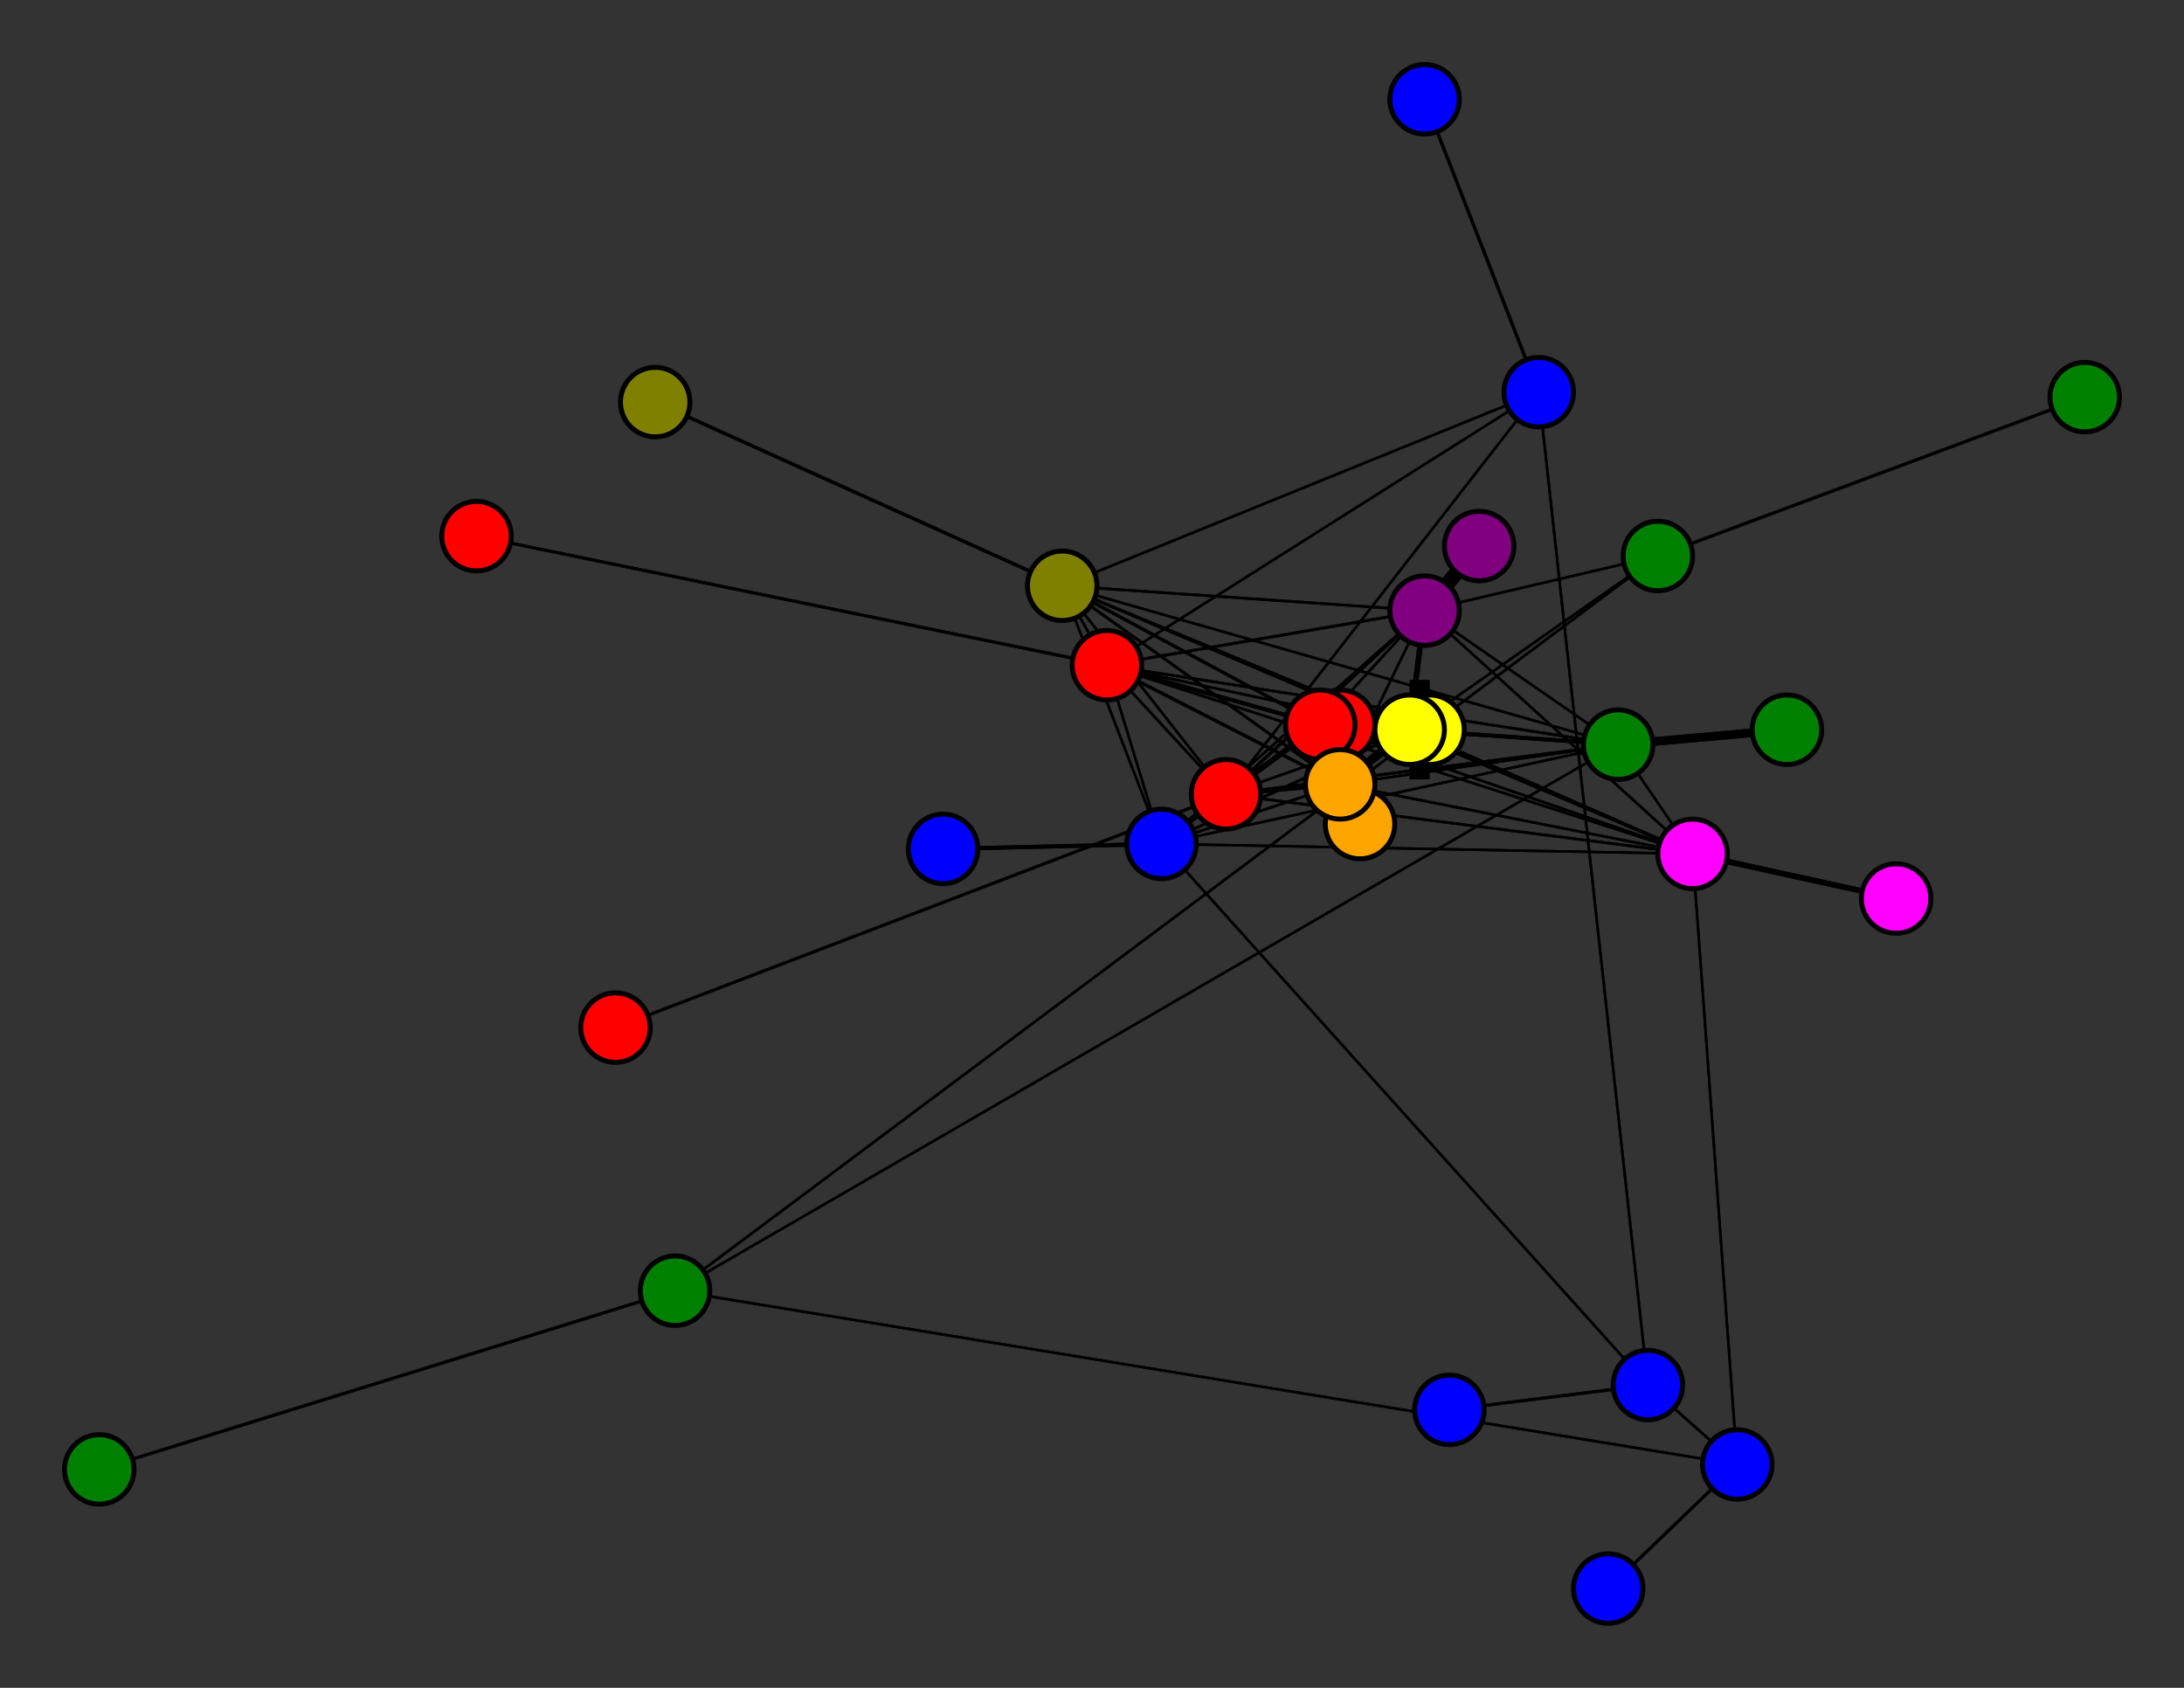 <svg width="440" height="340" xmlns="http://www.w3.org/2000/svg">
<rect width="100%" height="100%" fill="#333333" stroke="none"/>
<path stroke-width="10.216" stroke="black" d="M 270 146 266 146"/>
<path stroke-width="0.509" stroke="black" d="M 223 134 284 147"/>
<path stroke-width="0.5" stroke="black" d="M 223 134 310 79"/>
<path stroke-width="0.586" stroke="black" d="M 124 207 247 160"/>
<path stroke-width="1.097" stroke="black" d="M 247 160 266 146"/>
<path stroke-width="0.794" stroke="black" d="M 247 160 270 158"/>
<path stroke-width="0.642" stroke="black" d="M 247 160 287 123"/>
<path stroke-width="0.509" stroke="black" d="M 223 134 247 160"/>
<path stroke-width="0.566" stroke="black" d="M 247 160 326 150"/>
<path stroke-width="0.509" stroke="black" d="M 247 160 234 170"/>
<path stroke-width="0.5" stroke="black" d="M 247 160 214 118"/>
<path stroke-width="0.509" stroke="black" d="M 247 160 223 134"/>
<path stroke-width="0.586" stroke="black" d="M 247 160 124 207"/>
<path stroke-width="0.5" stroke="black" d="M 247 160 284 147"/>
<path stroke-width="0.5" stroke="black" d="M 247 160 310 79"/>
<path stroke-width="0.528" stroke="black" d="M 247 160 341 172"/>
<path stroke-width="20.0" stroke="black" d="M 288 147 284 147"/>
<path stroke-width="0.604" stroke="black" d="M 223 134 96 108"/>
<path stroke-width="0.5" stroke="black" d="M 223 134 234 170"/>
<path stroke-width="0.509" stroke="black" d="M 214 118 326 150"/>
<path stroke-width="0.5" stroke="black" d="M 214 118 341 172"/>
<path stroke-width="0.5" stroke="black" d="M 214 118 234 170"/>
<path stroke-width="0.661" stroke="black" d="M 214 118 132 81"/>
<path stroke-width="0.5" stroke="black" d="M 214 118 223 134"/>
<path stroke-width="0.5" stroke="black" d="M 214 118 247 160"/>
<path stroke-width="0.5" stroke="black" d="M 223 134 214 118"/>
<path stroke-width="0.528" stroke="black" d="M 214 118 284 147"/>
<path stroke-width="0.604" stroke="black" d="M 96 108 223 134"/>
<path stroke-width="0.794" stroke="black" d="M 223 134 266 146"/>
<path stroke-width="0.642" stroke="black" d="M 223 134 270 158"/>
<path stroke-width="0.566" stroke="black" d="M 223 134 287 123"/>
<path stroke-width="0.528" stroke="black" d="M 223 134 326 150"/>
<path stroke-width="0.509" stroke="black" d="M 223 134 341 172"/>
<path stroke-width="0.5" stroke="black" d="M 214 118 310 79"/>
<path stroke-width="0.528" stroke="black" d="M 214 118 287 123"/>
<path stroke-width="2.927" stroke="black" d="M 284 147 266 146"/>
<path stroke-width="1.097" stroke="black" d="M 284 147 287 123"/>
<path stroke-width="0.607" stroke="black" d="M 324 320 350 295"/>
<path stroke-width="0.5" stroke="black" d="M 350 295 341 172"/>
<path stroke-width="0.509" stroke="black" d="M 350 295 136 260"/>
<path stroke-width="0.607" stroke="black" d="M 350 295 324 320"/>
<path stroke-width="0.509" stroke="black" d="M 350 295 332 279"/>
<path stroke-width="0.607" stroke="black" d="M 292 284 332 279"/>
<path stroke-width="0.509" stroke="black" d="M 136 260 350 295"/>
<path stroke-width="0.5" stroke="black" d="M 332 279 234 170"/>
<path stroke-width="0.607" stroke="black" d="M 332 279 292 284"/>
<path stroke-width="0.509" stroke="black" d="M 332 279 310 79"/>
<path stroke-width="0.644" stroke="black" d="M 287 20 310 79"/>
<path stroke-width="0.5" stroke="black" d="M 310 79 214 118"/>
<path stroke-width="0.5" stroke="black" d="M 310 79 223 134"/>
<path stroke-width="0.5" stroke="black" d="M 310 79 247 160"/>
<path stroke-width="0.509" stroke="black" d="M 332 279 350 295"/>
<path stroke-width="1.723" stroke="black" d="M 284 147 270 158"/>
<path stroke-width="0.607" stroke="black" d="M 136 260 20 296"/>
<path stroke-width="0.5" stroke="black" d="M 136 260 326 150"/>
<path stroke-width="0.794" stroke="black" d="M 284 147 326 150"/>
<path stroke-width="0.642" stroke="black" d="M 284 147 341 172"/>
<path stroke-width="0.566" stroke="black" d="M 284 147 234 170"/>
<path stroke-width="0.528" stroke="black" d="M 284 147 214 118"/>
<path stroke-width="0.509" stroke="black" d="M 284 147 223 134"/>
<path stroke-width="0.5" stroke="black" d="M 284 147 247 160"/>
<path stroke-width="0.509" stroke="black" d="M 136 260 334 112"/>
<path stroke-width="20.0" stroke="black" d="M 284 147 288 147"/>
<path stroke-width="0.607" stroke="black" d="M 420 80 334 112"/>
<path stroke-width="0.5" stroke="black" d="M 334 112 287 123"/>
<path stroke-width="0.509" stroke="black" d="M 334 112 284 147"/>
<path stroke-width="0.607" stroke="black" d="M 334 112 420 80"/>
<path stroke-width="0.509" stroke="black" d="M 334 112 136 260"/>
<path stroke-width="0.607" stroke="black" d="M 20 296 136 260"/>
<path stroke-width="0.509" stroke="black" d="M 284 147 334 112"/>
<path stroke-width="0.566" stroke="black" d="M 214 118 270 158"/>
<path stroke-width="0.642" stroke="black" d="M 214 118 266 146"/>
<path stroke-width="0.661" stroke="black" d="M 132 81 214 118"/>
<path stroke-width="0.642" stroke="black" d="M 270 158 223 134"/>
<path stroke-width="0.794" stroke="black" d="M 270 158 247 160"/>
<path stroke-width="1.723" stroke="black" d="M 270 158 284 147"/>
<path stroke-width="2.936" stroke="black" d="M 298 110 287 123"/>
<path stroke-width="0.5" stroke="black" d="M 287 123 266 146"/>
<path stroke-width="0.5" stroke="black" d="M 287 123 270 158"/>
<path stroke-width="0.566" stroke="black" d="M 270 158 214 118"/>
<path stroke-width="2.936" stroke="black" d="M 287 123 298 110"/>
<path stroke-width="0.5" stroke="black" d="M 287 123 341 172"/>
<path stroke-width="0.509" stroke="black" d="M 287 123 234 170"/>
<path stroke-width="0.528" stroke="black" d="M 287 123 214 118"/>
<path stroke-width="0.566" stroke="black" d="M 287 123 223 134"/>
<path stroke-width="0.642" stroke="black" d="M 287 123 247 160"/>
<path stroke-width="1.097" stroke="black" d="M 287 123 284 147"/>
<path stroke-width="0.5" stroke="black" d="M 287 123 326 150"/>
<path stroke-width="0.5" stroke="black" d="M 287 123 334 112"/>
<path stroke-width="0.528" stroke="black" d="M 270 158 234 170"/>
<path stroke-width="0.5" stroke="black" d="M 270 158 326 150"/>
<path stroke-width="10.216" stroke="black" d="M 266 146 270 146"/>
<path stroke-width="0.5" stroke="black" d="M 266 146 270 158"/>
<path stroke-width="0.5" stroke="black" d="M 266 146 287 123"/>
<path stroke-width="0.509" stroke="black" d="M 266 146 326 150"/>
<path stroke-width="0.528" stroke="black" d="M 266 146 341 172"/>
<path stroke-width="0.566" stroke="black" d="M 266 146 234 170"/>
<path stroke-width="0.509" stroke="black" d="M 270 158 341 172"/>
<path stroke-width="0.642" stroke="black" d="M 266 146 214 118"/>
<path stroke-width="1.097" stroke="black" d="M 266 146 247 160"/>
<path stroke-width="2.927" stroke="black" d="M 266 146 284 147"/>
<path stroke-width="5.363" stroke="black" d="M 274 166 270 158"/>
<path stroke-width="0.5" stroke="black" d="M 270 158 266 146"/>
<path stroke-width="5.363" stroke="black" d="M 270 158 274 166"/>
<path stroke-width="0.5" stroke="black" d="M 270 158 287 123"/>
<path stroke-width="0.794" stroke="black" d="M 266 146 223 134"/>
<path stroke-width="1.723" stroke="black" d="M 360 147 326 150"/>
<path stroke-width="0.509" stroke="black" d="M 326 150 266 146"/>
<path stroke-width="0.5" stroke="black" d="M 326 150 270 158"/>
<path stroke-width="0.642" stroke="black" d="M 341 172 284 147"/>
<path stroke-width="0.5" stroke="black" d="M 341 172 350 295"/>
<path stroke-width="0.813" stroke="black" d="M 190 171 234 170"/>
<path stroke-width="0.566" stroke="black" d="M 234 170 266 146"/>
<path stroke-width="0.528" stroke="black" d="M 234 170 270 158"/>
<path stroke-width="0.509" stroke="black" d="M 234 170 287 123"/>
<path stroke-width="0.528" stroke="black" d="M 341 172 247 160"/>
<path stroke-width="0.5" stroke="black" d="M 234 170 326 150"/>
<path stroke-width="0.813" stroke="black" d="M 234 170 190 171"/>
<path stroke-width="0.5" stroke="black" d="M 234 170 214 118"/>
<path stroke-width="0.5" stroke="black" d="M 234 170 223 134"/>
<path stroke-width="0.509" stroke="black" d="M 234 170 247 160"/>
<path stroke-width="0.566" stroke="black" d="M 234 170 284 147"/>
<path stroke-width="0.5" stroke="black" d="M 234 170 332 279"/>
<path stroke-width="0.5" stroke="black" d="M 234 170 341 172"/>
<path stroke-width="0.509" stroke="black" d="M 341 172 223 134"/>
<path stroke-width="0.5" stroke="black" d="M 341 172 214 118"/>
<path stroke-width="0.5" stroke="black" d="M 341 172 234 170"/>
<path stroke-width="0.5" stroke="black" d="M 326 150 287 123"/>
<path stroke-width="1.723" stroke="black" d="M 326 150 360 147"/>
<path stroke-width="0.5" stroke="black" d="M 326 150 341 172"/>
<path stroke-width="0.5" stroke="black" d="M 326 150 234 170"/>
<path stroke-width="0.509" stroke="black" d="M 326 150 214 118"/>
<path stroke-width="0.528" stroke="black" d="M 326 150 223 134"/>
<path stroke-width="0.566" stroke="black" d="M 326 150 247 160"/>
<path stroke-width="0.794" stroke="black" d="M 326 150 284 147"/>
<path stroke-width="0.5" stroke="black" d="M 326 150 136 260"/>
<path stroke-width="1.116" stroke="black" d="M 382 181 341 172"/>
<path stroke-width="0.528" stroke="black" d="M 341 172 266 146"/>
<path stroke-width="0.509" stroke="black" d="M 341 172 270 158"/>
<path stroke-width="0.5" stroke="black" d="M 341 172 287 123"/>
<path stroke-width="0.5" stroke="black" d="M 341 172 326 150"/>
<path stroke-width="1.116" stroke="black" d="M 341 172 382 181"/>
<path stroke-width="0.509" stroke="black" d="M 310 79 332 279"/>
<path stroke-width="0.644" stroke="black" d="M 310 79 287 20"/>
<circle cx="270" cy="146" r="7.0" style="fill:red;stroke:black;stroke-width:1.0"/>
<circle cx="266" cy="146" r="7.0" style="fill:red;stroke:black;stroke-width:1.0"/>
<circle cx="274" cy="166" r="7.0" style="fill:orange;stroke:black;stroke-width:1.0"/>
<circle cx="270" cy="158" r="7.0" style="fill:orange;stroke:black;stroke-width:1.0"/>
<circle cx="298" cy="110" r="7.0" style="fill:purple;stroke:black;stroke-width:1.0"/>
<circle cx="287" cy="123" r="7.0" style="fill:purple;stroke:black;stroke-width:1.0"/>
<circle cx="360" cy="147" r="7.0" style="fill:green;stroke:black;stroke-width:1.0"/>
<circle cx="326" cy="150" r="7.0" style="fill:green;stroke:black;stroke-width:1.0"/>
<circle cx="382" cy="181" r="7.0" style="fill:fuchsia;stroke:black;stroke-width:1.0"/>
<circle cx="341" cy="172" r="7.0" style="fill:fuchsia;stroke:black;stroke-width:1.0"/>
<circle cx="190" cy="171" r="7.0" style="fill:blue;stroke:black;stroke-width:1.0"/>
<circle cx="234" cy="170" r="7.0" style="fill:blue;stroke:black;stroke-width:1.0"/>
<circle cx="132" cy="81" r="7.0" style="fill:olive;stroke:black;stroke-width:1.0"/>
<circle cx="214" cy="118" r="7.0" style="fill:olive;stroke:black;stroke-width:1.0"/>
<circle cx="96" cy="108" r="7.0" style="fill:red;stroke:black;stroke-width:1.0"/>
<circle cx="223" cy="134" r="7.0" style="fill:red;stroke:black;stroke-width:1.0"/>
<circle cx="124" cy="207" r="7.0" style="fill:red;stroke:black;stroke-width:1.0"/>
<circle cx="247" cy="160" r="7.0" style="fill:red;stroke:black;stroke-width:1.0"/>
<circle cx="288" cy="147" r="7.0" style="fill:yellow;stroke:black;stroke-width:1.0"/>
<circle cx="284" cy="147" r="7.0" style="fill:yellow;stroke:black;stroke-width:1.0"/>
<circle cx="420" cy="80" r="7.0" style="fill:green;stroke:black;stroke-width:1.0"/>
<circle cx="334" cy="112" r="7.0" style="fill:green;stroke:black;stroke-width:1.0"/>
<circle cx="20" cy="296" r="7.0" style="fill:green;stroke:black;stroke-width:1.0"/>
<circle cx="136" cy="260" r="7.0" style="fill:green;stroke:black;stroke-width:1.0"/>
<circle cx="324" cy="320" r="7.0" style="fill:blue;stroke:black;stroke-width:1.0"/>
<circle cx="350" cy="295" r="7.0" style="fill:blue;stroke:black;stroke-width:1.0"/>
<circle cx="292" cy="284" r="7.0" style="fill:blue;stroke:black;stroke-width:1.0"/>
<circle cx="332" cy="279" r="7.0" style="fill:blue;stroke:black;stroke-width:1.0"/>
<circle cx="287" cy="20" r="7.0" style="fill:blue;stroke:black;stroke-width:1.0"/>
<circle cx="310" cy="79" r="7.0" style="fill:blue;stroke:black;stroke-width:1.0"/>
</svg>
